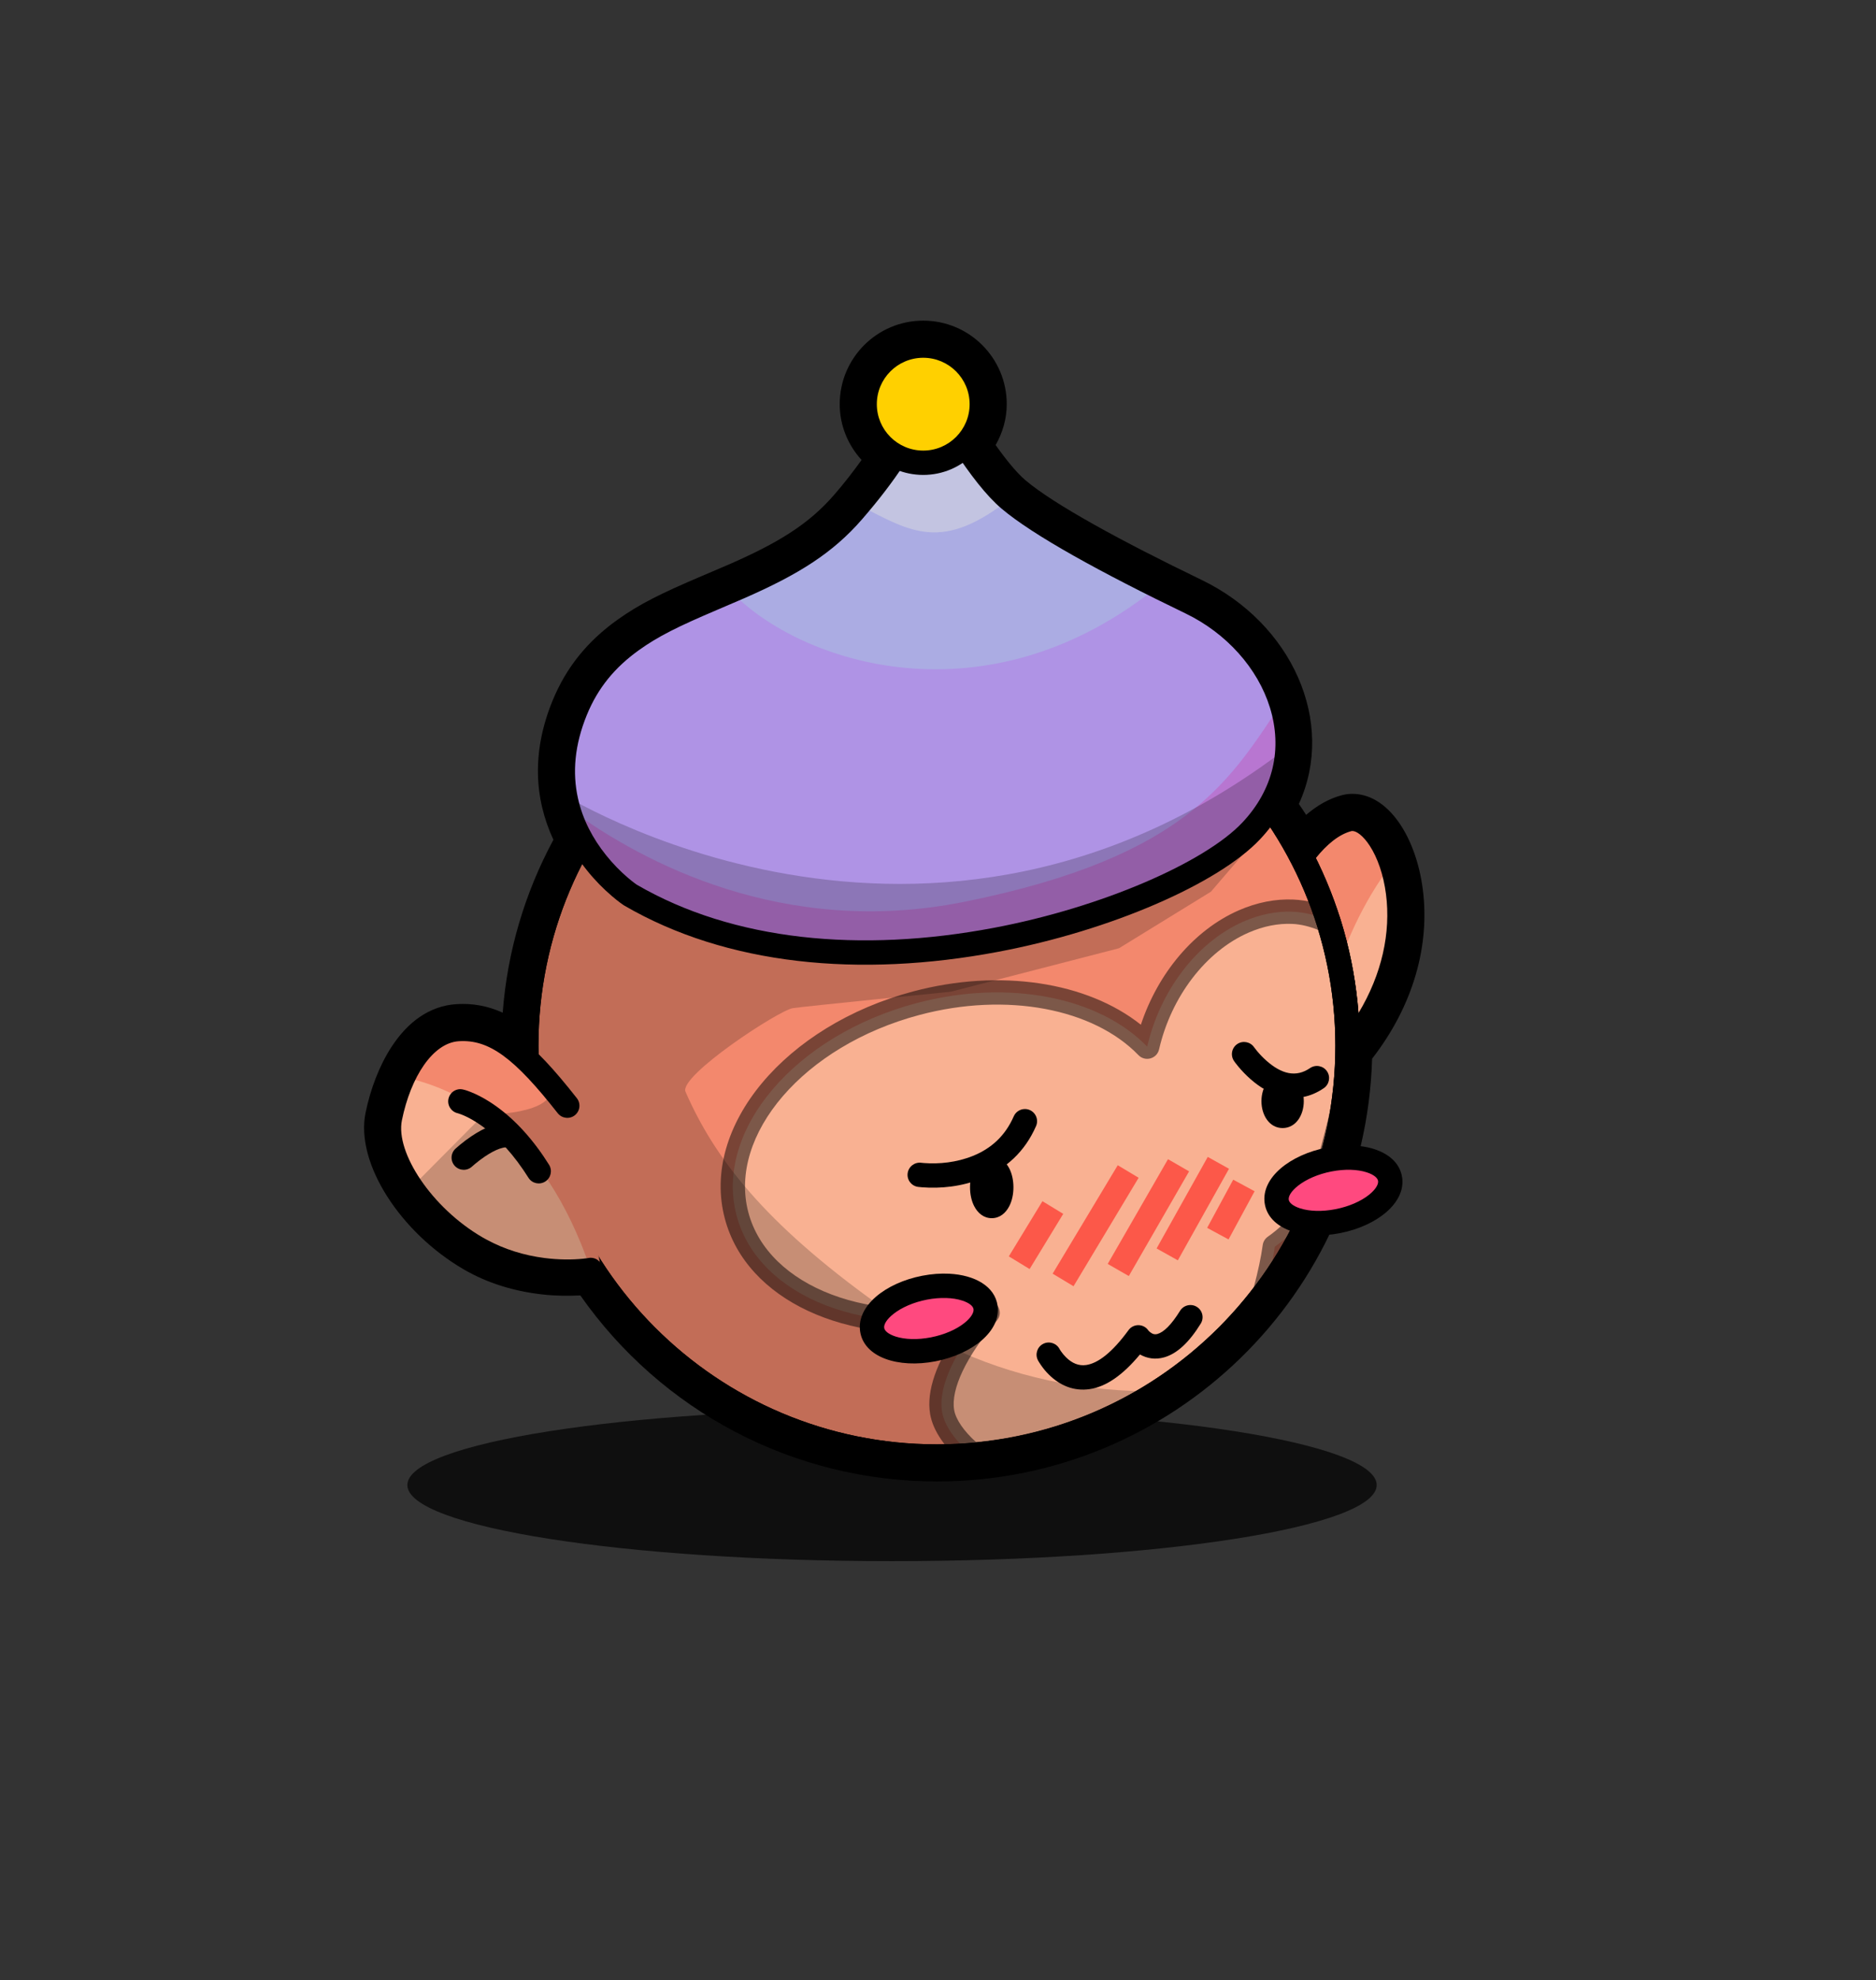 <svg width="1210" height="1277" viewBox="0 0 1210 1277" fill="none" xmlns="http://www.w3.org/2000/svg">
<rect x="0" y="0" width="1210" height="1277" fill="#333333" stroke="none"/>
<mask id="mask0_311_10640" style="mask-type:luminance" maskUnits="userSpaceOnUse" x="0" y="0" width="1210" height="1277">
<path d="M1210 0.425H0V1277H1210V0.425Z" fill="white"/>
</mask>
<g mask="url(#mask0_311_10640)">
<path d="M262.749 957.621C262.749 930.508 402.703 908.528 575.346 908.528C747.988 908.528 887.942 930.508 887.942 957.621C887.942 984.735 747.988 1006.71 575.346 1006.71C402.703 1006.71 262.749 984.735 262.749 957.621Z" fill="black" fill-opacity="0.7"/>
<path d="M825.687 576.02C825.687 576.02 842.487 535.716 869.384 528.387C896.281 521.06 938.157 621.581 846.196 700.182" fill="#F3886D"/>
<path d="M825.687 576.02C825.687 576.02 842.487 535.716 869.384 528.387C896.281 521.06 938.157 621.581 846.196 700.182" stroke="black" stroke-width="0.012" stroke-miterlimit="10" stroke-linejoin="round"/>
<path d="M897.547 557.345C860.086 605.99 850.188 671.391 850.188 671.391L862.943 684.049C905.252 638.138 907.728 588.072 897.547 557.345Z" fill="#F9B192"/>
<path d="M595.471 206.765C565.724 206.765 541.603 230.886 541.603 260.632C541.603 274.299 546.874 286.944 555.7 296.609C550.499 303.84 544.835 311.233 537.972 319.144C521.876 337.702 502.556 349.811 470.303 363.919C467.688 365.062 453.6 371.051 452.837 371.376C426.234 382.686 412.381 389.55 398.152 399.732C379.103 413.365 365.243 430.153 356.322 451.997C343.021 484.562 344.496 514.714 356.942 541.515C338.446 575.874 327.215 613.669 324.236 653.01C314.712 648.711 304.92 646.837 294.375 647.516C277.112 648.627 263.087 658.897 252.543 675.054C244.653 687.147 238.865 702.432 235.765 717.671C229.15 750.196 258.455 795.042 299.347 818.701C314.801 827.643 331.926 832.71 349.878 834.727C358.617 835.708 366.642 835.695 374.31 835.349C426.451 909.754 511.448 955.315 604.301 955.316C756.541 955.315 880.556 834.12 884.987 682.708C911.725 648.277 922.301 609.475 917.694 573.567C913.287 539.222 895.03 511.309 871.512 511.915C869.331 511.971 867.241 512.299 865.167 512.864C856.832 515.134 849.362 519.567 842.436 525.456C840.938 523.058 839.324 520.767 837.759 518.423C861.977 465.365 833.023 401.945 775.028 373.96C722.924 348.817 679.519 325.071 661.341 309.626C656.012 305.099 649.446 297.213 642.175 286.993C646.684 279.043 649.337 270.067 649.337 260.632C649.338 230.886 625.216 206.765 595.471 206.765ZM595.471 222.856C616.332 222.856 633.247 239.77 633.246 260.632C633.246 270.853 629.146 280.095 622.551 286.895C631.65 300.637 641.821 314.142 650.941 321.891C674.693 342.072 733.68 371.874 768.029 388.449C819.339 413.207 847.343 471.85 819.149 519.503C826.671 529.919 833.428 540.929 839.394 552.406C846.847 542.179 856.973 531.781 869.386 528.399C870.227 528.171 871.072 528.029 871.937 528.006C896.104 527.383 928.145 605.848 869.092 677.082C867.626 822.102 749.668 939.223 604.301 939.224C511.347 939.224 429.653 891.279 382.388 818.831C370.678 820.111 337.153 821.987 307.393 804.768C271.01 783.717 246.657 744.832 251.53 720.876C256.403 696.921 270.618 665.172 295.422 663.575C311.378 662.547 324.937 669.324 339.673 683.264C339.576 680.299 339.445 677.357 339.445 674.367C339.445 626.075 352.45 580.826 375.03 541.841C363.677 521.685 356.767 493.423 371.202 458.08C402.014 382.641 494.981 393.27 550.139 329.675C562.148 315.83 570.758 303.985 577.383 293.6C565.707 287.174 557.694 274.901 557.694 260.632C557.694 239.77 574.609 222.856 595.471 222.856Z" fill="black"/>
<path d="M871.741 520.156C870.25 520.195 868.787 520.413 867.326 520.811C854.28 524.365 843.056 534.015 832.984 547.859C831.233 550.265 830.99 553.46 832.362 556.101C851.276 592.498 861.308 632.748 861.308 674.367C861.308 674.594 861.305 674.836 861.275 675.414C861.275 675.419 861.215 676.543 861.21 677.05C861.134 684.44 870.392 687.807 875.11 682.118C903.124 648.346 914.038 609.889 909.517 574.613C905.585 543.931 889.741 519.693 871.741 520.156ZM872.133 535.856C874.899 535.784 879.239 538.915 883.418 545.308C888.505 553.092 892.349 564.13 893.949 576.608C897.126 601.398 891.378 628.153 876.124 653.435C873.435 618.472 864.023 584.709 848.552 553.517C855.879 544.378 863.573 538.132 871.447 535.986C871.74 535.907 871.957 535.861 872.133 535.856Z" fill="black"/>
<path d="M339.452 674.353C339.452 528.075 458.035 409.492 604.313 409.492C750.592 409.492 869.173 528.075 869.173 674.353C869.173 820.632 750.592 939.214 604.313 939.214C458.035 939.214 339.452 820.632 339.452 674.353Z" fill="#F3886D" stroke="black" stroke-width="0.012" stroke-miterlimit="10" stroke-linecap="round" stroke-linejoin="round"/>
<path d="M865.495 718.129C865.698 716.908 865.929 715.692 866.115 714.466C866.605 711.255 866.986 707.999 867.359 704.752C867.497 703.54 867.661 702.339 867.784 701.122C868.097 698.018 868.332 694.902 868.536 691.767C868.623 690.424 868.731 689.093 868.798 687.744C869.019 683.317 869.158 678.85 869.158 674.368C869.158 646.24 864.787 619.114 856.664 593.681C849.602 590.34 841.964 588.289 833.868 587.924C823.746 587.469 813.013 589.471 802.175 594.204C771.362 607.661 748.029 639.676 739.935 674.923C709.542 643.469 651.279 630.89 591.023 646.894C512.565 667.734 460.641 729.001 475.078 783.738C489.128 837.002 560.835 864.296 636.975 846.534C616.425 870.429 604.833 893.961 607.67 910.54C609.193 919.437 616.304 929.378 626.902 938.178C704.005 931.656 771.73 892.19 815.814 833.811C818.75 823.102 821.027 812.814 822.224 803.917C830.757 797.977 839.267 789.548 847.343 779.682C855.773 760.256 861.906 739.629 865.495 718.129Z" fill="#F9B192"/>
<path d="M604.301 401.629C453.687 401.629 331.596 523.754 331.596 674.368C331.596 824.981 453.687 947.074 604.301 947.074C754.915 947.074 877.007 824.981 877.007 674.368C877.007 523.754 754.916 401.629 604.301 401.629ZM604.301 417.328C746.245 417.328 861.308 532.424 861.308 674.368C861.308 816.311 746.245 931.375 604.301 931.375C462.357 931.375 347.295 816.311 347.295 674.368C347.295 532.424 462.357 417.328 604.301 417.328Z" fill="black"/>
<path d="M604.301 401.629C453.687 401.629 331.596 523.754 331.596 674.368C331.596 824.981 453.687 947.074 604.301 947.074C754.915 947.074 877.007 824.981 877.007 674.368C877.007 523.754 754.916 401.629 604.301 401.629ZM604.301 417.328C746.245 417.328 861.308 532.424 861.308 674.368C861.308 816.311 746.245 931.375 604.301 931.375C462.357 931.375 347.295 816.311 347.295 674.368C347.295 532.424 462.357 417.328 604.301 417.328Z" fill="black"/>
<path d="M661.145 715.153C658.086 715.117 655.152 716.883 653.851 719.863C648.361 732.442 639.324 740.632 627.457 745.406C616.905 749.651 605.602 750.728 595.994 749.985C595.114 749.917 594.528 749.854 594.293 749.822C589.999 749.225 586.026 752.232 585.43 756.526C584.834 760.82 587.841 764.761 592.134 765.357C592.675 765.432 593.577 765.525 594.783 765.619C606.591 766.531 620.168 765.249 633.312 759.96C648.834 753.716 661.021 742.686 668.242 726.142C669.976 722.168 668.16 717.541 664.187 715.807C663.193 715.374 662.165 715.164 661.145 715.153Z" fill="black"/>
<path d="M803.842 672.046C801.867 671.682 799.741 672.059 797.955 673.289C794.386 675.749 793.501 680.643 795.961 684.212C796.131 684.459 796.397 684.85 796.778 685.357C797.382 686.158 798.083 687.032 798.871 687.974C801.108 690.644 803.683 693.319 806.525 695.823C812.612 701.189 819.207 705.113 826.344 706.911C835.655 709.257 845.046 707.713 853.818 701.711C857.396 699.263 858.328 694.364 855.879 690.787C853.431 687.209 848.532 686.311 844.955 688.759C835.876 694.971 826.624 692.627 816.893 684.049C814.687 682.105 812.664 679.998 810.907 677.9C810.299 677.173 809.781 676.495 809.337 675.905C809.19 675.709 808.878 675.314 808.88 675.316C807.65 673.532 805.818 672.41 803.842 672.046Z" fill="black"/>
<path d="M639.657 745.7C634.533 745.7 630.66 748.91 628.308 753.517C626.566 756.931 625.659 761.191 625.658 765.619C625.658 770.046 626.565 774.306 628.308 777.72C630.66 782.327 634.533 785.537 639.657 785.537C644.781 785.537 648.654 782.327 651.006 777.72C652.749 774.306 653.656 770.046 653.655 765.619C653.655 761.191 652.749 756.931 651.006 753.517C648.654 748.91 644.781 745.7 639.657 745.7Z" fill="black"/>
<path d="M827.26 692.782C818.7 692.782 813.622 701.077 813.622 710.083C813.622 719.089 818.7 727.417 827.26 727.418C835.822 727.418 840.932 719.089 840.932 710.083C840.932 701.077 835.822 692.782 827.26 692.782Z" fill="black"/>
<path d="M769.01 841.629C765.988 841.162 762.837 842.492 761.128 845.258C755.394 854.544 750.44 859.081 746.639 860.173C744.825 860.694 743.403 860.286 741.929 859.126C741.512 858.797 741.12 858.457 740.818 858.113C740.677 857.952 740.639 857.879 740.687 857.949C737.629 853.466 731.062 853.368 727.866 857.753C717.268 872.293 708.086 879.135 700.589 880.222C695.731 880.926 691.475 879.086 687.604 875.283C686.351 874.052 685.253 872.721 684.334 871.391C684.02 870.936 683.729 870.505 683.516 870.149C683.41 869.971 683.382 869.881 683.386 869.887C681.364 866.051 676.591 864.594 672.755 866.617C668.92 868.638 667.464 873.378 669.485 877.213C669.609 877.448 669.788 877.77 670.041 878.194C670.427 878.84 670.899 879.54 671.415 880.287C672.869 882.393 674.571 884.494 676.583 886.469C683.661 893.422 692.535 897.252 702.845 895.757C713.485 894.215 724.245 886.678 735.257 873.419C739.825 875.983 745.137 876.922 750.956 875.251C759.107 872.909 766.873 865.806 774.473 853.501C776.751 849.812 775.61 844.986 771.921 842.708C770.999 842.139 770.018 841.784 769.01 841.629Z" fill="black"/>
<path d="M672.363 774.58L650.679 810.165L664.088 818.342L685.773 782.757L672.363 774.58Z" fill="#FF0000" fill-opacity="0.5"/>
<path d="M720.932 751.392L678.938 821.318L692.413 829.429L734.408 759.471L720.932 751.392Z" fill="#FF0000" fill-opacity="0.5"/>
<path d="M753.344 747.499L714.456 815.037L728.062 822.855L766.949 755.349L753.344 747.499Z" fill="#FF0000" fill-opacity="0.5"/>
<path d="M778.986 746.028L745.985 805.063L759.69 812.717L792.69 753.681L778.986 746.028Z" fill="#FF0000" fill-opacity="0.5"/>
<path d="M795.405 760.713L778.594 791.784L792.396 799.242L809.207 768.17L795.405 760.713Z" fill="#FF0000" fill-opacity="0.5"/>
<path d="M834.228 580.075C822.686 579.556 810.758 581.889 799.036 587.009C770.089 599.651 746.841 627.638 735.847 660.795C701.134 633.184 645.014 624.427 588.995 639.307C506.809 661.137 451.764 726.109 467.49 785.733C481.446 838.639 546.114 867.529 618.332 857.818C604.259 878.002 597.35 896.841 599.919 911.849C601.783 922.745 609.818 934.199 621.898 944.229C623.482 945.544 625.502 946.168 627.556 945.994C705.313 939.419 775.689 900.007 822.093 838.554C822.693 837.76 823.105 836.831 823.369 835.873C826.154 825.713 828.139 816.535 829.42 808.301C837.425 802.28 845.493 794.346 853.426 784.654C853.885 784.093 854.249 783.487 854.538 782.822C863.282 762.674 869.578 741.422 873.246 719.438C873.246 719.438 873.76 716.349 873.868 715.644C874.3 712.804 874.613 710.255 875.143 705.635C875.183 705.278 875.533 702.583 875.601 701.907C875.897 698.968 876.117 695.921 876.354 692.291C876.377 691.934 876.611 688.876 876.648 688.137C876.89 683.27 877.008 678.74 877.008 674.368C877.008 645.836 872.647 617.889 864.153 591.294C863.492 589.222 861.999 587.515 860.033 586.584C851.835 582.705 843.169 580.478 834.228 580.075ZM833.508 595.774C839.223 596.032 844.76 597.471 850.155 599.634C857.436 623.629 861.308 648.719 861.309 674.368C861.309 678.461 861.179 682.731 860.949 687.352C860.918 687.961 860.744 690.853 860.719 691.245C860.494 694.701 860.243 697.603 859.967 700.337C859.914 700.868 859.621 703.457 859.574 703.87C859.066 708.302 858.76 710.693 858.365 713.289C858.281 713.84 857.803 716.493 857.743 716.854C857.743 716.854 848.652 756.218 840.507 775.529C832.784 784.842 825.086 792.362 817.744 797.475C815.937 798.732 814.734 800.691 814.44 802.871C813.394 810.645 811.392 819.985 808.651 830.181C765.579 886.573 701.047 922.983 629.583 929.969C621.577 922.748 616.453 915.261 615.421 909.232C613.162 896.03 623.108 874.683 642.927 851.637C647.878 845.88 642.569 837.157 635.176 838.882C562.429 855.851 495.398 830.011 482.666 781.743C469.521 731.902 518.31 674.335 593.05 654.483C649.492 639.491 705.354 650.452 734.277 680.386C738.606 684.867 746.194 682.762 747.588 676.69C755.362 642.841 777.63 613.49 805.315 601.4C814.881 597.222 824.416 595.365 833.508 595.774Z" fill="black" fill-opacity="0.5"/>
<path d="M562.528 857.338C561.007 846.361 576.153 834.285 596.355 830.367C616.559 826.449 634.17 832.17 635.691 843.147C637.212 854.123 622.066 866.199 601.863 870.117C581.659 874.037 564.049 868.315 562.528 857.338Z" fill="#FF497F" stroke="black" stroke-width="0.012" stroke-miterlimit="10" stroke-linejoin="round"/>
<path d="M823.455 774.685C821.934 763.708 837.08 751.633 857.283 747.714C877.487 743.795 895.098 749.517 896.619 760.494C898.139 771.471 882.994 783.545 862.79 787.465C842.587 791.383 824.977 785.661 823.455 774.685Z" fill="#FF497F" stroke="black" stroke-width="0.012" stroke-miterlimit="10" stroke-linejoin="round"/>
<path d="M612.249 821.351C606.749 821.065 600.855 821.494 594.849 822.659C571.08 827.269 552.491 842.092 554.751 858.407C557.084 875.244 579.333 882.493 603.353 877.834C627.122 873.223 645.711 858.368 643.45 842.054C641.702 829.425 628.75 822.207 612.249 821.351ZM610.188 837.016C614.054 837.123 617.594 837.679 620.589 838.652C625.333 840.193 627.65 842.298 627.916 844.212C628.213 846.361 626.376 849.674 622.029 853.141C616.76 857.341 609.016 860.722 600.376 862.396C591.786 864.063 583.602 863.786 577.613 861.841C572.87 860.3 570.552 858.162 570.287 856.248C569.989 854.099 571.826 850.818 576.174 847.351C581.442 843.151 589.219 839.738 597.858 838.063C602.154 837.23 606.323 836.911 610.188 837.016Z" fill="black"/>
<path d="M873.18 738.702C867.68 738.416 861.786 738.845 855.78 740.01C832.012 744.62 813.422 759.444 815.683 775.758C818.016 792.596 840.265 799.844 864.284 795.186C888.054 790.575 906.642 775.719 904.383 759.405C902.633 746.776 889.682 739.559 873.18 738.702ZM871.121 754.335C874.986 754.441 878.526 754.997 881.521 755.971C886.264 757.511 888.582 759.649 888.847 761.564C889.145 763.712 887.307 767.026 882.96 770.492C877.691 774.692 869.947 778.072 861.309 779.748C852.718 781.415 844.534 781.137 838.545 779.192C833.802 777.651 831.484 775.513 831.219 773.6C830.92 771.45 832.758 768.17 837.106 764.704C842.375 760.502 850.151 757.089 858.789 755.415C863.085 754.581 867.254 754.229 871.121 754.335Z" fill="black"/>
<path d="M387.807 818.212C387.807 818.212 343.78 825.808 307.397 804.757C271.013 783.706 246.666 744.835 251.539 720.879C256.412 696.923 270.619 665.186 295.422 663.588C320.227 661.991 339.174 679.005 365.893 712.992" fill="#F3886D"/>
<path d="M387.807 818.212C387.807 818.212 343.78 825.808 307.397 804.757C271.013 783.706 246.666 744.835 251.539 720.879C256.412 696.923 270.619 665.186 295.422 663.588C320.227 661.991 339.174 679.005 365.893 712.992" stroke="black" stroke-width="0.012" stroke-miterlimit="10" stroke-linejoin="round"/>
<path d="M260.198 694.547C256.156 703.208 253.235 712.498 251.531 720.877C246.658 744.832 271.01 783.717 307.393 804.768C335.561 821.065 367.727 820.188 381.081 818.962C350.701 729.399 296.878 702.278 260.198 694.547Z" fill="#F9B192"/>
<path d="M295.52 702.463C292.51 703.008 289.986 705.308 289.273 708.481C288.323 712.71 290.996 716.916 295.226 717.868C295.214 717.864 295.361 717.899 295.683 717.998C296.339 718.199 297.117 718.478 298.038 718.848C300.813 719.964 303.978 721.586 307.425 723.787C317.572 730.264 327.842 740.209 337.548 754.433C338.656 756.057 339.769 757.746 340.851 759.47C343.156 763.142 347.973 764.227 351.644 761.922C355.316 759.618 356.435 754.769 354.13 751.097C352.942 749.205 351.753 747.36 350.532 745.569C339.63 729.593 327.796 718.157 315.863 710.541C311.583 707.809 307.558 705.767 303.893 704.294C302.56 703.758 301.365 703.314 300.295 702.986C299.582 702.766 299.039 702.646 298.66 702.561C297.603 702.322 296.524 702.28 295.52 702.463Z" fill="black"/>
<path d="M325.578 724.18C322.776 724.303 319.922 724.908 316.976 725.945C312.714 727.447 308.37 729.801 303.992 732.748C301.406 734.489 298.975 736.325 296.73 738.178C295.368 739.303 294.349 740.207 293.754 740.762C290.583 743.717 290.407 748.677 293.361 751.849C296.317 755.021 301.277 755.197 304.449 752.241C304.521 752.174 304.689 752.034 304.972 751.784C305.47 751.343 306.054 750.85 306.705 750.312C308.579 748.766 310.628 747.199 312.757 745.766C316.12 743.501 319.337 741.762 322.176 740.762C323.757 740.205 325.165 739.896 326.297 739.846C330.628 739.654 333.979 736 333.786 731.669C333.595 727.338 329.909 723.987 325.578 724.18Z" fill="black"/>
<path d="M294.931 655.758C280.625 656.679 268.694 665.394 259.445 679.568C252.175 690.713 246.75 705.021 243.845 719.307C238.057 747.757 265.318 789.464 303.469 811.539C304.311 812.025 305.167 812.512 306.019 812.978C319.719 820.45 334.275 824.864 349.127 826.779C359.731 828.147 369.469 828.12 377.744 827.27C379.917 827.047 381.495 826.82 382.421 826.649C386.684 825.862 389.489 821.786 388.701 817.523C387.914 813.261 383.839 810.424 379.576 811.211C379.578 811.211 379.042 811.305 378.791 811.342C378.038 811.452 377.172 811.564 376.142 811.67C369.003 812.402 360.478 812.413 351.154 811.211C338.143 809.534 325.429 805.691 313.542 799.208C312.805 798.806 312.047 798.387 311.318 797.965C278.393 778.915 255.009 743.133 259.216 722.447C264.93 694.36 279.193 672.501 295.913 671.425C315.472 670.165 331.711 682.205 359.724 717.834C362.403 721.243 367.338 721.855 370.745 719.176C374.153 716.496 374.733 711.562 372.054 708.153C357.025 689.038 345.701 676.886 334.605 668.644C321.768 659.109 309.054 654.849 294.931 655.758Z" fill="black"/>
<path d="M406.537 577.132C406.537 577.132 340.406 533.534 371.217 458.096C402.029 382.657 494.975 393.271 550.134 329.676C602.932 268.803 596.153 242.26 596.153 242.26C596.153 242.26 627.187 301.726 650.94 321.907C674.691 342.088 733.672 371.888 768.021 388.464C825.39 416.146 853.851 486.214 806.922 535.886C759.995 585.559 548.138 659.652 406.537 577.132Z" fill="#93E9CA"/>
<path d="M826.77 454.744C793.217 504.661 766.716 555.509 620.654 584.818C503.892 608.247 412.768 558.597 367.932 526.044C379.251 559.008 406.525 577.132 406.525 577.132C548.127 659.652 759.99 585.561 806.917 535.889C830.149 511.298 834.851 481.715 826.77 454.744Z" fill="#82D4D5"/>
<path d="M596.157 242.251C596.157 242.251 602.937 268.802 550.139 329.675C527.591 355.673 498.753 369.208 470.401 381.351C515.592 428.305 635.799 467.406 746.312 377.721C712.546 360.856 670.316 338.354 650.941 321.891C627.188 301.71 596.157 242.251 596.157 242.251Z" fill="#B7F2CC"/>
<path d="M596.157 242.251C596.157 242.251 602.514 267.778 553.312 325.914C586.937 343.334 606.842 356.06 650.581 321.531C626.874 301.068 596.157 242.251 596.157 242.251Z" fill="#DFFFEA"/>
<path d="M407.566 577.11C407.566 577.11 341.434 533.513 372.246 458.074C403.057 382.635 496.004 393.249 551.163 329.654C603.961 268.781 597.181 242.239 597.181 242.239C597.181 242.239 628.216 301.704 651.968 321.886C675.72 342.066 734.701 371.867 769.049 388.443C826.418 416.125 854.879 486.192 807.952 535.865C761.023 585.537 549.166 659.631 407.566 577.11Z" fill="#AF93E5"/>
<path d="M597.185 242.229C597.185 242.23 603.966 268.781 551.168 329.654C528.619 355.651 499.782 369.186 471.429 381.33C516.621 428.284 636.827 467.384 747.34 377.699C713.574 360.835 671.344 338.332 651.968 321.869C628.216 301.689 597.185 242.229 597.185 242.229Z" fill="#ABACE3"/>
<path d="M597.185 242.229C597.185 242.23 603.543 267.757 554.34 325.892C587.966 343.313 607.87 356.039 651.609 321.509C627.903 301.047 597.185 242.229 597.185 242.229Z" fill="#C3C4E1"/>
<path d="M827.827 451.5C794.274 501.416 767.773 552.264 621.712 581.574C504.949 605.004 413.825 555.352 368.99 522.8C380.308 555.764 407.583 573.887 407.583 573.887C549.185 656.409 761.047 582.317 807.974 532.645C831.206 508.055 835.908 478.47 827.827 451.5Z" fill="#B876D1"/>
<path d="M595.994 234.369C591.464 234.553 587.095 238.568 588.537 244.213C588.491 244.035 588.492 243.986 588.504 244.083C588.655 245.288 588.633 247.22 588.242 249.905C587.637 254.055 586.255 259.006 583.925 264.819C577.423 281.032 564.723 300.903 544.22 324.54C527.15 344.221 506.874 356.918 473.606 371.474C470.963 372.631 456.801 378.641 456.043 378.964C429.979 390.049 416.548 396.743 402.961 406.469C385.129 419.236 372.25 434.795 363.942 455.137C354.86 477.375 353.069 498.527 357.499 518.325C361.08 534.33 368.522 548.699 378.659 561.334C383.743 567.669 389.2 573.156 394.654 577.818C396.577 579.463 398.358 580.893 399.984 582.103C400.998 582.856 401.749 583.37 402.208 583.673C402.329 583.753 402.444 583.829 402.568 583.902C468.679 622.43 554.257 630.642 643.68 613.795C716.903 600.001 785.89 569.602 812.641 541.286C836.863 515.648 843.894 483.239 834.097 451.604C824.939 422.038 801.78 396.029 771.431 381.384C718.624 355.902 674.944 332.026 656.01 315.938C652.15 312.659 647.793 307.923 643.025 301.94C638.304 296.014 633.288 288.967 628.111 281.074C622.028 271.797 616.034 261.837 610.385 251.867C608.407 248.375 606.593 245.123 605.021 242.219C604.473 241.205 603.203 238.773 603.124 238.62C601.507 235.521 598.711 234.258 595.994 234.369ZM600.278 265.669C605.041 273.863 609.954 282.019 614.996 289.708C620.419 297.977 625.674 305.377 630.728 311.719C636.076 318.431 641.131 323.849 645.871 327.877C666.243 345.186 710.415 369.402 764.595 395.546C791.101 408.336 811.244 430.937 819.084 456.249C827.231 482.553 821.494 509.039 801.226 530.492C777.136 555.991 711.034 585.121 640.769 598.358C554.824 614.549 473.051 606.757 410.647 570.46C410.389 570.285 410.012 570.011 409.339 569.512C407.992 568.51 406.47 567.287 404.825 565.881C400.082 561.826 395.358 557.016 390.925 551.49C382.199 540.614 375.822 528.376 372.806 514.891C369.077 498.227 370.624 480.332 378.496 461.057C385.636 443.577 396.6 430.334 412.118 419.225C424.487 410.371 437.148 404.072 462.192 393.42C462.94 393.101 477.19 387.011 479.886 385.833C515.105 370.422 537.132 356.631 556.059 334.811C577.641 309.928 591.311 288.63 598.512 270.673C599.223 268.902 599.71 267.319 600.278 265.669Z" fill="black"/>
<path d="M557.702 260.631C557.702 239.77 574.613 222.858 595.475 222.858C616.336 222.858 633.247 239.77 633.247 260.631C633.247 281.492 616.336 298.404 595.475 298.404C574.613 298.404 557.702 281.492 557.702 260.631Z" fill="#FFA0CA"/>
<path d="M558.73 260.608C558.73 239.747 575.642 222.836 596.503 222.836C617.364 222.836 634.276 239.747 634.276 260.608C634.276 281.47 617.364 298.381 596.503 298.381C575.642 298.381 558.73 281.47 558.73 260.608Z" fill="#FFD000"/>
<path d="M595.471 215.007C570.274 215.007 549.846 235.436 549.846 260.633C549.846 285.828 570.274 306.257 595.471 306.257C620.667 306.257 641.096 285.828 641.096 260.633C641.096 235.436 620.667 215.007 595.471 215.007ZM595.471 230.706C611.997 230.706 625.397 244.106 625.397 260.633C625.397 277.158 611.997 290.558 595.471 290.558C578.944 290.558 565.545 277.158 565.545 260.633C565.545 244.106 578.945 230.706 595.471 230.706Z" fill="black"/>
<path opacity="0.203" d="M834.079 479.215C598.67 663.609 359.216 510.025 359.216 510.025L369.093 552.543L360.917 558.855L338.971 614.522L335.275 672.575L355.193 699.885C359.916 719.118 311.988 718.79 311.988 718.79L266.427 764.676L309.306 804.481L379.919 827.08L425.38 873.621L492.266 917.48L556.467 949.075L639.902 943.711L705.184 927.652L750.646 897.17C697.275 898.094 651.594 887.024 612.617 868.528C603.509 864.206 578.161 869.592 569.773 864.517C562.954 860.392 572.976 845.924 566.616 841.371C492.31 788.168 460.766 746.516 442.137 704.003C437.69 693.857 502.356 651.371 511.44 650.085C520.524 648.799 613.246 639.51 613.246 639.51L721.734 611.479L781.03 575.013L825.772 522.878L834.079 479.215Z" fill="black"/>
</g>
</svg>
